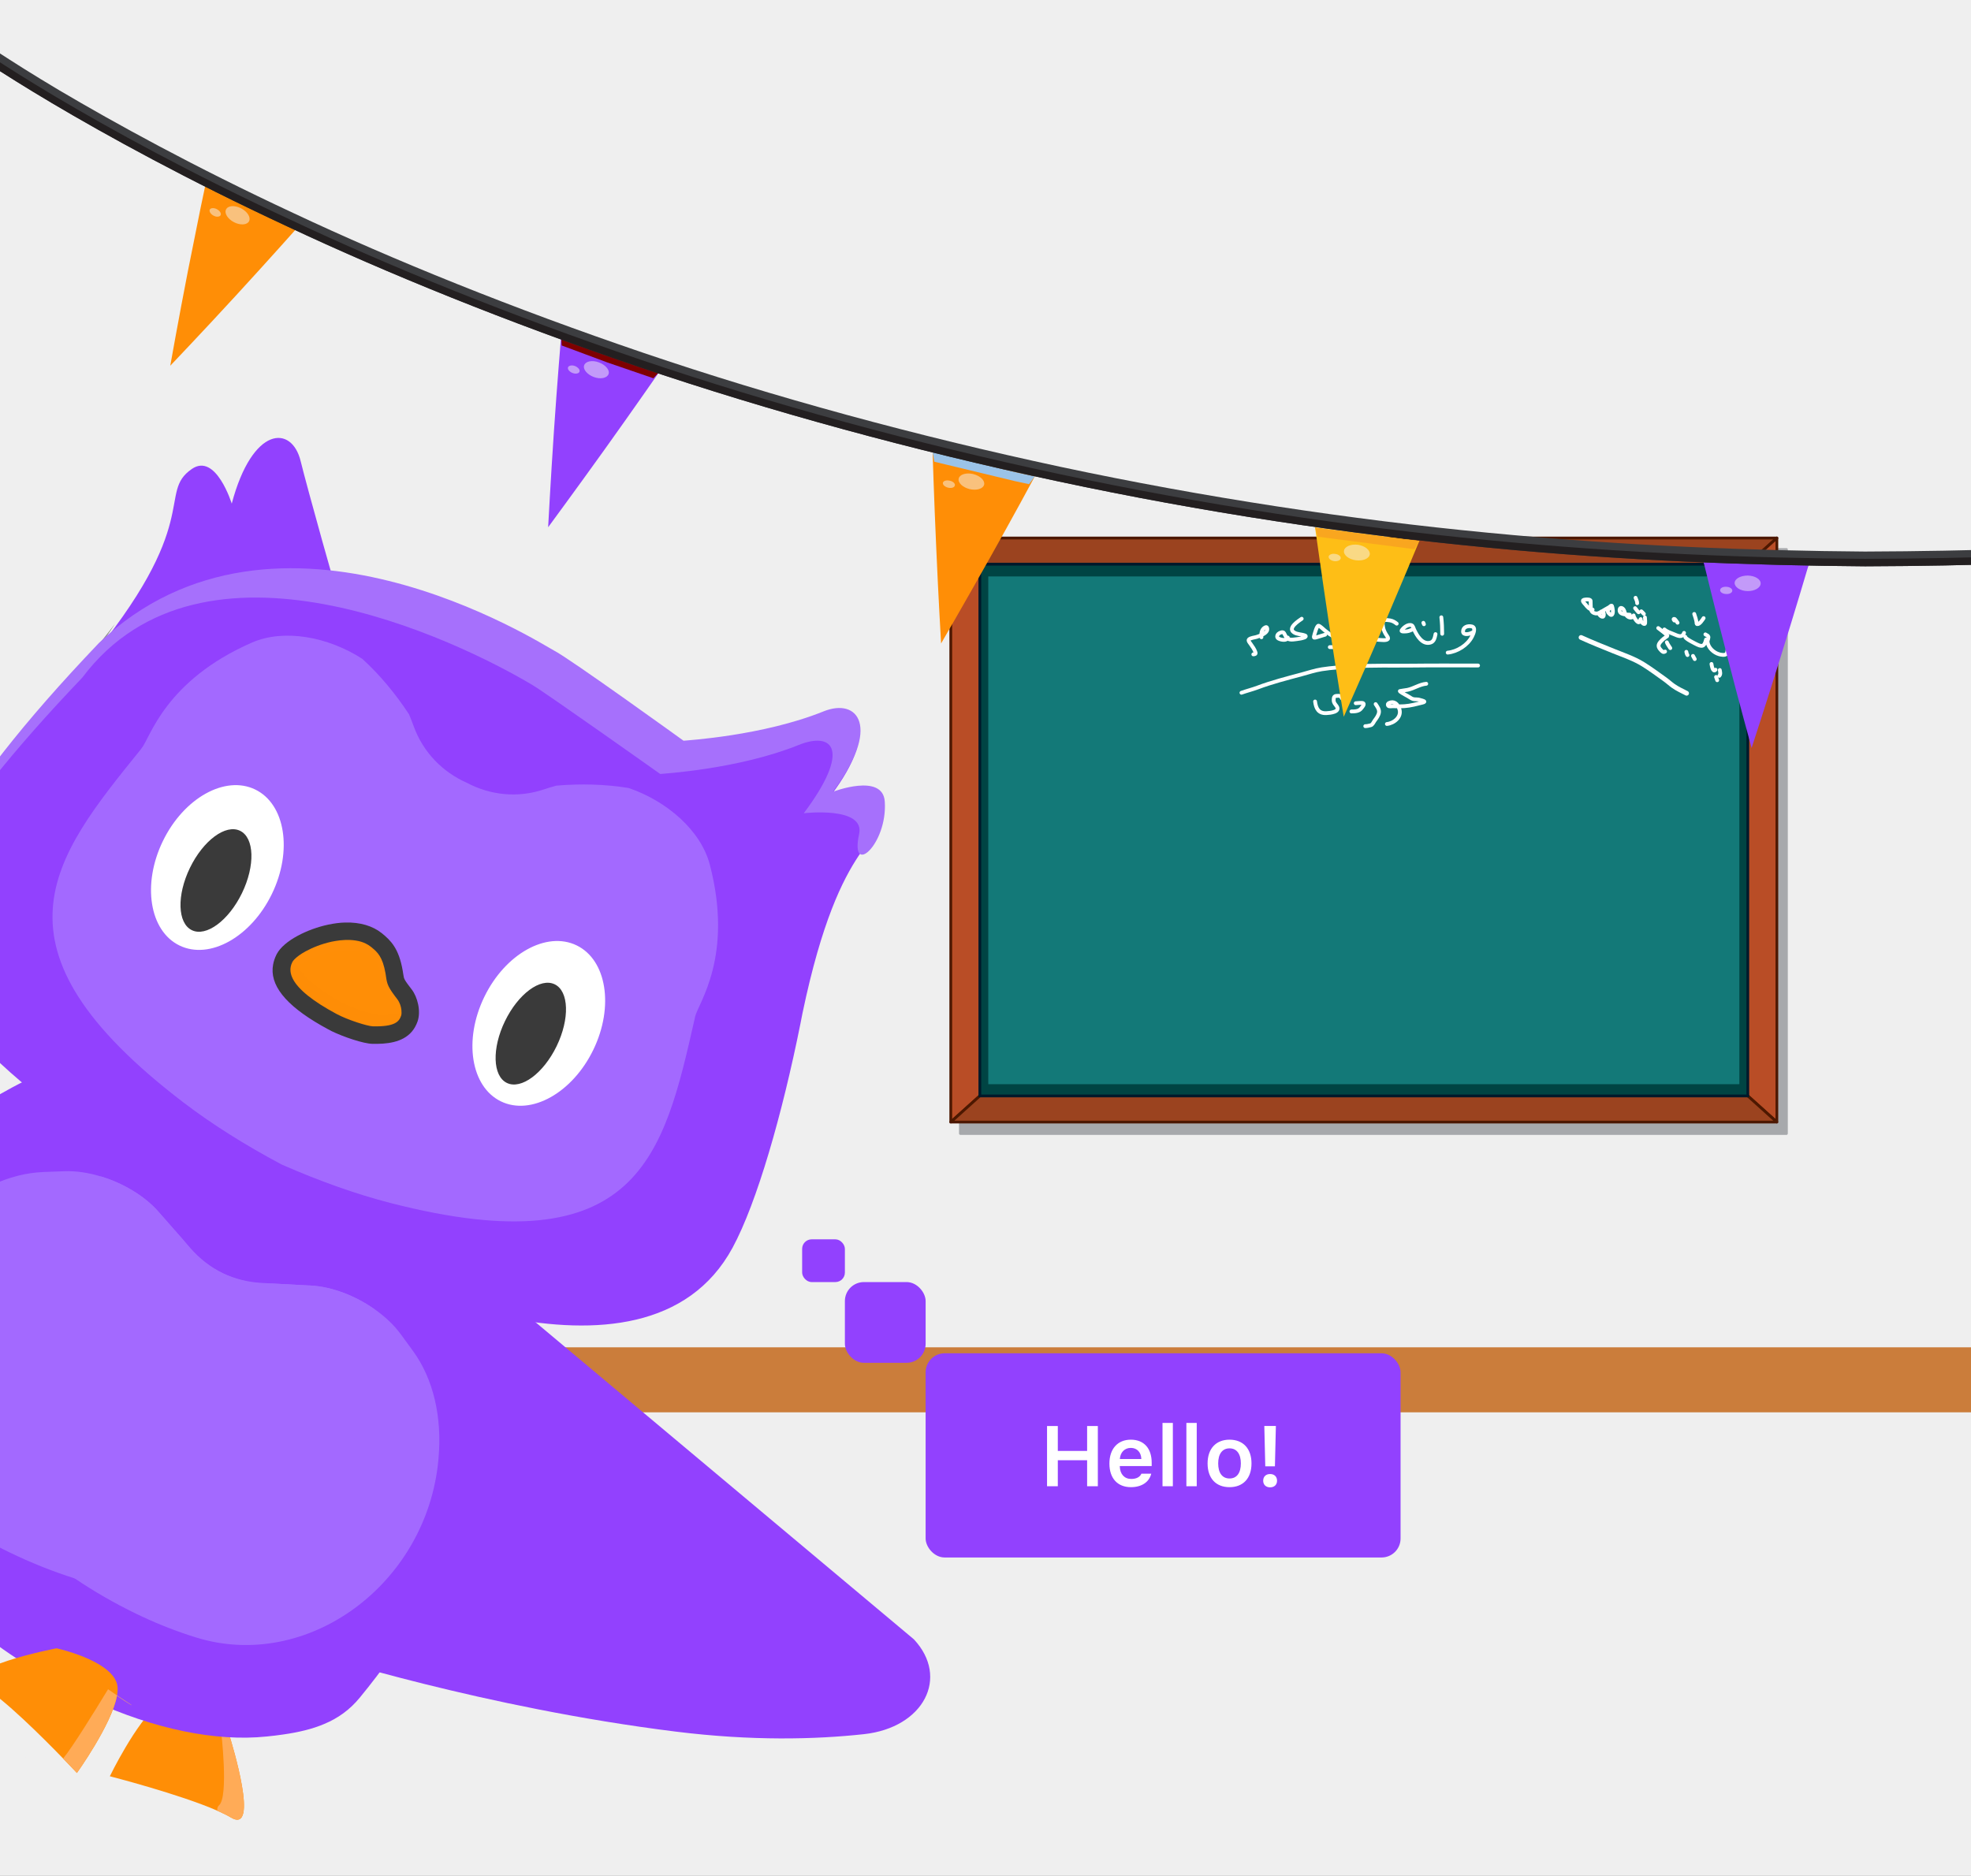 <svg width="415" height="395" viewBox="0 0 415 395" fill="none" xmlns="http://www.w3.org/2000/svg">
<rect x="0" y="0" width="415" height="395" fill="#333333" stroke="none"/>
<g clip-path="url(#clip0_454_3334)">
<rect y="-95" width="415" height="490" fill="#EFEFEF"/>
<path d="M258.394 406.5C145.503 396.148 69.227 419.332 11.836 433.883C10.292 434.274 8.669 433.899 7.442 432.882L-53.821 382.109C-57.318 379.212 -55.453 373.53 -50.919 373.268L40.394 368L178.394 374H323.894L399.394 368C421.727 369.167 460.594 376.4 437.394 396C408.651 420.283 336.922 413.703 260.449 406.688L258.394 406.5Z" fill="#EFEFEF"/>
<rect x="7.894" y="-95" width="395" height="266" fill="#EFEFEF"/>
<path d="M418.332 103.225H22.638V379H418.332V103.225Z" fill="#EFEFEF"/>
<path d="M422.586 283.74H18.385V297.43H422.586V283.74Z" fill="#CB7D3B"/>
<path d="M376.427 115.623C376.427 115.61 376.415 115.61 376.415 115.598C376.402 115.573 376.377 115.548 376.353 115.524C376.328 115.499 376.316 115.486 376.291 115.474C376.279 115.474 376.279 115.462 376.266 115.462C376.241 115.449 376.229 115.462 376.204 115.449C376.192 115.449 376.167 115.437 376.155 115.437H202.21C202.185 115.437 202.173 115.449 202.161 115.449C202.136 115.449 202.124 115.449 202.099 115.462C202.087 115.462 202.087 115.474 202.074 115.474C202.049 115.486 202.037 115.511 202.012 115.524C201.988 115.548 201.975 115.561 201.963 115.585C201.963 115.598 201.951 115.598 201.938 115.61C201.926 115.623 201.938 115.647 201.938 115.672C201.938 115.684 201.926 115.697 201.926 115.721V238.72C201.926 238.732 201.938 238.744 201.938 238.769C201.938 238.781 201.938 238.806 201.938 238.831C201.938 238.843 201.951 238.843 201.963 238.856C201.975 238.88 202 238.905 202.012 238.917C202.037 238.942 202.049 238.955 202.074 238.967C202.087 238.967 202.087 238.979 202.099 238.979C202.136 238.992 202.173 239.004 202.21 239.004H376.155C376.192 239.004 376.229 238.992 376.266 238.979C376.279 238.979 376.279 238.967 376.291 238.967C376.316 238.955 376.328 238.942 376.34 238.917C376.365 238.893 376.39 238.868 376.402 238.843C376.402 238.831 376.415 238.831 376.415 238.819C376.415 238.806 376.415 238.794 376.415 238.769C376.415 238.744 376.427 238.732 376.427 238.707V115.734C376.427 115.709 376.415 115.697 376.415 115.672C376.427 115.66 376.427 115.635 376.427 115.623Z" fill="#A7A9AC"/>
<path d="M287.161 174.809L368.006 118.813L374.127 113.31H200.182L206.303 118.813L287.161 174.809Z" fill="#9B431F"/>
<path d="M287.161 175.093C287.099 175.093 287.049 175.081 287 175.044L206.142 119.048L199.997 113.52C199.91 113.434 199.873 113.31 199.923 113.199C199.972 113.087 200.071 113.013 200.195 113.013H374.139C374.263 113.013 374.362 113.087 374.411 113.199C374.461 113.31 374.424 113.434 374.337 113.52L368.216 119.036L287.334 175.056C287.272 175.081 287.21 175.093 287.161 175.093ZM200.937 113.594L206.501 118.603L287.161 174.45L367.845 118.578L373.373 113.594H200.937V113.594Z" fill="#4D1800"/>
<path d="M287.161 174.81L206.303 118.814L200.182 113.311V236.309L206.303 230.793L287.161 174.81Z" fill="#B94D26"/>
<path d="M200.182 236.593C200.145 236.593 200.108 236.581 200.071 236.568C199.96 236.519 199.898 236.42 199.898 236.308V113.31C199.898 113.199 199.96 113.088 200.071 113.051C200.17 113.001 200.294 113.026 200.38 113.1L206.501 118.616L287.322 174.587C287.396 174.636 287.445 174.735 287.445 174.822C287.445 174.921 287.396 175.007 287.322 175.057L206.476 231.053L200.38 236.543C200.318 236.568 200.257 236.593 200.182 236.593ZM200.479 113.953V235.653L206.118 230.583L286.654 174.809L206.155 119.061L200.479 113.953Z" fill="#4D1800"/>
<path d="M368.006 118.813L287.161 174.809L368.006 230.793L374.127 236.308V113.31L368.006 118.813Z" fill="#B94D26"/>
<path d="M374.127 236.593C374.053 236.593 373.991 236.568 373.929 236.519L367.808 231.003L286.988 175.032C286.914 174.982 286.864 174.883 286.864 174.797C286.864 174.698 286.914 174.611 286.988 174.562L367.833 118.566L373.929 113.075C374.016 113.001 374.14 112.976 374.239 113.026C374.35 113.075 374.412 113.174 374.412 113.285V236.284C374.412 236.395 374.35 236.506 374.239 236.543C374.214 236.593 374.164 236.593 374.127 236.593ZM287.668 174.809L368.179 230.558L373.843 235.653V113.953L368.204 119.024L287.668 174.809Z" fill="#4D1800"/>
<path d="M287.161 174.81L206.303 230.793L200.182 236.309H374.127L368.006 230.793L287.161 174.81Z" fill="#9B431F"/>
<path d="M374.127 236.593H200.182C200.071 236.593 199.96 236.519 199.91 236.407C199.873 236.296 199.898 236.172 199.984 236.086L206.105 230.57L286.988 174.55C287.087 174.488 287.223 174.475 287.322 174.55L368.167 230.546L374.312 236.086C374.399 236.172 374.436 236.296 374.387 236.407C374.362 236.519 374.251 236.593 374.127 236.593ZM200.937 236.024H373.373L367.808 231.016L287.148 175.168L206.464 231.04L200.937 236.024Z" fill="#4D1800"/>
<path d="M368.006 118.813H206.303V230.793H368.006V118.813Z" fill="#004443"/>
<path d="M368.006 231.09H206.303C206.142 231.09 206.019 230.966 206.019 230.793V118.813C206.019 118.653 206.155 118.517 206.303 118.517H368.006C368.167 118.517 368.29 118.653 368.29 118.813V230.793C368.303 230.954 368.167 231.09 368.006 231.09ZM206.6 230.508H367.721V119.11H206.6V230.508V230.508Z" fill="#00192A"/>
<path d="M366.226 121.398H208.084V228.332H366.226V121.398Z" fill="#137978"/>
<path d="M94.425 263.091L192.406 345.224C199.982 353.298 194.469 363.836 181.922 365.208C171.638 366.328 158.298 366.662 142.287 364.672C101.88 359.651 66.738 348.379 66.738 348.379L94.425 263.091Z" fill="#9241FE"/>
<path d="M48.635 382.769C47.847 382.3 46.865 381.818 45.745 381.325C37.828 377.847 23.127 374.076 23.127 374.076C23.127 374.076 28.602 362.764 33.366 358.902C34.099 358.302 34.815 357.884 35.497 357.711C39.884 356.601 46.206 363.071 47.842 364.846C48.104 365.124 48.241 365.286 48.241 365.286C48.241 365.286 48.25 365.322 48.276 365.399C48.797 367.05 54.737 386.396 48.635 382.769Z" fill="#FF8E06"/>
<path d="M48.636 382.769C47.848 382.301 46.865 381.818 45.746 381.325C45.707 380.845 45.818 380.454 46.114 380.193C48.203 378.388 46.544 364.451 46.544 364.451L48.276 365.399C48.798 367.05 54.738 386.396 48.636 382.769Z" fill="#FFAB57"/>
<path d="M-38.682 263.402L-39.039 263.836C-40.613 265.749 -41.846 267.837 -42.748 270.093C-42.841 270.311 -42.934 270.53 -43.017 270.756C-43.062 270.875 -43.099 270.983 -43.136 271.091C-44.645 275.327 -45.051 280.055 -44.464 285.114C-44.452 285.141 -44.448 285.179 -44.445 285.217C-43.242 295.342 -38.052 306.753 -29.714 317.981C-29.308 318.541 -28.893 319.09 -28.468 319.648C-24.235 325.142 -19.256 330.573 -13.616 335.768C-12.08 337.188 -10.497 338.594 -8.871 339.967C-8.332 340.428 -7.784 340.878 -7.226 341.338C-6.585 341.865 -5.935 342.382 -5.296 342.89C-3.822 344.069 -2.324 345.197 -0.821 346.278C0.142 346.983 1.111 347.659 2.089 348.325C7.803 352.229 13.618 355.506 19.361 358.133C32.558 364.173 45.453 366.808 56.12 365.704C57.344 365.585 58.519 365.443 59.663 365.274C62.852 364.812 65.716 364.153 68.282 363.057C71.142 361.857 73.608 360.124 75.742 357.53C85.421 345.766 92.74 333.31 97.757 320.85C99.569 316.309 101.087 311.768 102.294 307.266C103.583 302.434 104.525 297.644 105.123 292.936C105.323 291.281 105.478 289.64 105.594 288.002L105.592 287.983C106.002 282.513 105.902 277.179 105.307 272.044C105 269.174 104.528 266.376 103.901 263.641C100.849 250.349 94.212 238.822 84.02 230.436L83.948 230.377C83.173 229.739 82.381 229.121 81.565 228.554C81.49 228.476 81.399 228.418 81.308 228.36C69.687 219.943 55.303 216.567 40.057 217.717C33.278 218.224 26.339 219.621 19.396 221.866C18.806 222.056 18.226 222.255 17.647 222.454C14.922 223.385 12.202 224.457 9.493 225.643C9.228 225.755 8.974 225.875 8.709 225.986C6.649 226.909 4.571 227.938 2.493 229.053C-12.076 236.879 -26.928 249.222 -38.682 263.402Z" fill="#9241FE"/>
<path d="M16.192 373.384C16.192 373.384 15.059 372.163 13.289 370.338C8.978 365.886 0.893 357.82 -3.632 355.129C-10.004 351.341 11.914 347.124 11.914 347.124C11.914 347.124 12.284 347.201 12.887 347.367C15.399 348.027 22.029 350.049 24.129 353.471C24.37 353.868 24.549 354.269 24.658 354.699C24.824 355.377 24.803 356.198 24.626 357.128C23.522 363.156 16.192 373.384 16.192 373.384Z" fill="#FF8E06"/>
<path d="M24.626 357.128C23.522 363.155 16.192 373.384 16.192 373.384C16.192 373.384 15.059 372.162 13.289 370.338C15.229 367.997 19.871 360.497 22.727 355.795L22.753 355.75C23.976 356.599 25.788 357.839 27.654 359.04L27.695 359.125C26.646 358.481 25.622 357.811 24.626 357.128Z" fill="#FFAB57"/>
<path d="M-8.201 285.656L-8.228 285.711C-10.82 291.335 -10.783 297.585 -8.622 303.919L-8.6 303.984C-5.178 313.931 3.551 324.085 15.729 332.398C19.684 335.086 23.99 337.58 28.608 339.82C29.068 340.043 29.517 340.261 29.982 340.473C33.729 342.223 37.49 343.668 41.214 344.825C64.662 352.142 89.85 333.684 92.303 307.471C92.312 307.368 92.311 307.259 92.326 307.171C93.124 298.42 91.232 290.391 86.983 284.545L84.416 281.029C82.972 279.045 81.024 277.208 78.797 275.668C74.781 272.855 69.868 270.972 65.507 270.736L57.521 270.31C57.51 270.305 57.505 270.316 57.483 270.305L55.202 270.186C52.246 270.037 49.442 269.325 46.898 268.132C46.241 267.814 45.6 267.462 44.97 267.089C42.526 265.606 40.396 263.586 38.626 261.16L38.598 261.133L33.319 255.125C30.424 251.842 25.914 249.154 21.218 247.742C9.914 256.779 -0.869 270.678 -8.201 285.656Z" fill="#A369FF"/>
<path d="M-9.815 320.088C-6.6 322.296 -3.121 324.348 0.557 326.213C1.012 326.447 1.46 326.665 1.92 326.888C6.527 329.122 11.163 330.965 15.723 332.406C29.79 336.822 43.174 337.379 53.099 333.919L53.164 333.896C59.48 331.687 64.406 327.831 67.217 322.313L67.244 322.258C74.466 307.227 78.705 290.153 78.791 275.676C74.775 272.863 69.862 270.98 65.501 270.745L57.515 270.319C57.504 270.313 57.499 270.324 57.477 270.314C54.486 270.431 51.582 270.01 48.893 269.003C48.21 268.739 47.537 268.454 46.881 268.135C44.357 266.871 42.073 265.114 40.126 262.885L38.62 261.168L38.592 261.141L33.314 255.134C30.418 251.85 25.908 249.163 21.212 247.751C18.624 246.955 15.987 246.568 13.523 246.658L9.173 246.819C1.952 247.102 -5.519 250.576 -11.903 256.632C-11.979 256.703 -12.065 256.77 -12.124 256.836C-31.168 275.002 -30.073 306.193 -9.815 320.088Z" fill="#A369FF"/>
<path d="M71.648 127.098C71.355 126.599 64.547 102.261 63.306 97.122C61.447 89.451 53.158 89.641 48.795 106.062C48.795 106.062 45.468 95.284 40.409 98.751C32.892 103.913 43.26 109.804 17.901 140.098L71.648 127.098Z" fill="#9241FE"/>
<path d="M18.884 138.045L19.66 137.856C21.398 135.531 22.899 133.387 24.192 131.396C22.619 133.474 20.861 135.687 18.884 138.045Z" fill="#7F7F7F"/>
<path d="M168.972 213.354C177.06 174.684 186.636 178.466 186.035 169.368C185.626 163.248 175.103 167.309 175.103 167.309C185.283 153.71 180.442 147.434 173.12 150.384C160.299 155.562 144.23 156.486 143.657 156.565C143.657 156.565 119.687 139.272 116.458 137.616C113.916 136.324 58.11 100.258 20.55 135.985L17.583 139.128C2.428 155.313 -8.155 169.282 -12.604 179.1C-12.85 179.546 -13.079 179.986 -13.3 180.443C-15.444 184.864 -16.776 190.094 -16.881 196.262C-16.637 215.021 15.782 238.851 37.28 249.278L64.68 262.567C75.423 267.777 135.69 297.007 154.248 262.76C159.372 253.299 164.709 234.658 168.537 215.568L168.972 213.354Z" fill="#9241FE"/>
<path d="M-13.019 179.894C-13.515 180.918 -13.97 181.977 -14.357 183.084C-9.462 173.542 0.535 160.597 14.413 145.786L17.351 142.674C42.686 108.962 96.129 134.718 112.127 144.277C115.208 146.114 139.006 162.996 139.006 162.996C139.574 162.929 155.463 162.007 168.129 156.903C175.362 153.984 179.299 157.828 169.242 171.264C169.242 171.264 182.179 169.743 180.886 175.661C178.883 184.851 186.899 177.893 186.293 168.807C185.884 162.688 175.36 166.748 175.36 166.748C185.553 153.155 180.718 146.867 173.396 149.817C160.563 154.989 144.506 155.919 143.92 155.992C143.92 155.992 119.956 138.687 116.721 137.044C114.179 135.751 58.373 99.685 20.825 135.418L17.858 138.561C2.704 154.746 -7.88 168.715 -12.329 178.533C-12.575 178.979 -12.797 179.437 -13.019 179.894Z" fill="#A670FC"/>
<g opacity="0.3">
<g opacity="0.3">
<g opacity="0.3">
<g opacity="0.3">
<path opacity="0.3" d="M68.124 199.669C67.956 200.138 67.794 200.625 67.626 201.124C62.093 218.36 69.873 235.448 82.676 243.651C92.178 249.732 114.297 255.506 130.917 236.788C136.906 230.053 140.946 222.06 140.839 216.667C140.66 207.282 130.431 199.539 125.842 196.242C125.365 195.906 124.839 195.548 124.284 195.189C114.529 188.985 93.432 181.535 83.665 184.251C83.665 184.251 73.718 184.024 68.124 199.669Z" fill="#4B4B4B"/>
</g>
</g>
</g>
</g>
<path d="M38.691 232.227C44.625 236.741 51.49 241.083 59.305 245.245C67.412 248.805 75.059 251.502 82.266 253.361C134.602 266.797 139.776 243.124 146.29 214.447C146.301 214.333 146.341 214.189 146.364 214.081C146.995 211.337 154.515 201.446 149.449 182.075C147.598 174.973 140.53 168.748 132.378 165.955C127.405 165.135 122.196 165.018 117.118 165.457C116.283 165.676 115.424 165.944 114.553 166.236C109.003 168.111 103.176 167.457 98.283 164.846C93.209 162.609 89.088 158.438 87.094 152.918C86.778 152.066 86.456 151.226 86.117 150.422C83.318 146.163 80.007 142.132 76.278 138.747C69.038 134.075 59.798 132.39 53.05 135.321C34.714 143.343 31.627 155.384 29.827 157.561C29.756 157.646 29.68 157.772 29.609 157.857C11.117 180.74 -4.252 199.454 38.691 232.227Z" fill="#A369FF"/>
<path d="M105.477 231.95C99.138 228.875 97.566 219.028 101.966 209.955C106.366 200.882 115.072 196.02 121.411 199.094C127.75 202.168 129.322 212.016 124.922 221.088C120.521 230.161 111.816 235.024 105.477 231.95Z" fill="white"/>
<path d="M106.726 228.063C103.723 226.607 103.544 220.777 106.325 215.042C109.107 209.307 113.796 205.838 116.799 207.295C119.802 208.751 119.981 214.581 117.2 220.316C114.418 226.051 109.729 229.52 106.726 228.063Z" fill="#3A3A3A"/>
<path d="M37.802 199.125C31.463 196.05 29.891 186.203 34.291 177.13C38.692 168.058 47.398 163.195 53.737 166.269C60.076 169.344 61.647 179.191 57.247 188.264C52.847 197.337 44.141 202.199 37.802 199.125Z" fill="white"/>
<path d="M59.905 201.799C58.601 204.335 58.134 208.795 69.987 215.183C72.5 216.535 76.899 217.955 78.456 217.996C82.648 218.095 85.213 217.316 86.185 214.544C86.706 213.041 86.157 210.707 85.256 209.527C82.988 206.567 83.349 206.742 82.995 204.681C82.275 200.583 80.918 199.3 79.256 197.973C73.561 193.396 61.701 198.311 59.905 201.799Z" fill="#FF8E06"/>
<g opacity="0.3">
<g opacity="0.3">
<g opacity="0.3">
<g opacity="0.3">
<path opacity="0.3" d="M69.995 215.171C72.496 216.548 76.936 217.883 78.534 217.84C82.831 217.722 85.507 216.714 86.642 213.576C86.816 213.094 86.905 212.543 86.928 211.974C85.476 213.188 83.351 213.645 80.526 213.733C78.94 213.782 74.494 212.429 71.987 211.064C63.116 206.227 61.313 202.213 61.589 199.283C61.045 199.822 60.632 200.336 60.381 200.824C58.895 203.733 58.171 208.723 69.995 215.171Z" fill="#3A3A3A"/>
</g>
</g>
</g>
</g>
<g opacity="0.35">
<g opacity="0.35">
<g opacity="0.35">
<g opacity="0.35">
<path opacity="0.35" d="M59.667 206.308L59.737 206.164C61.533 202.676 74.079 197.023 79.064 202.327C80.161 203.499 80.113 205.469 80.351 207.31C80.61 209.384 84.409 211.643 84.486 214.121C84.504 214.605 85.626 214.777 85.818 215.332C85.953 215.085 86.069 214.814 86.179 214.525C86.7 213.022 86.151 210.688 85.245 209.52C82.976 206.56 83.338 206.735 82.983 204.674C82.263 200.576 80.907 199.293 79.25 197.954C73.58 193.389 61.708 198.298 59.924 201.791C59.333 202.918 58.914 204.426 59.667 206.308Z" fill="white"/>
</g>
</g>
</g>
</g>
<path d="M69.08 194.732C70.34 194.466 71.565 194.301 72.72 194.281C75.808 194.202 78.452 194.978 80.392 196.529C82.303 198.081 83.969 199.737 84.779 204.355C84.849 204.701 84.889 204.988 84.921 205.227C85.059 206.171 85.078 206.285 86.702 208.397C87.9 209.975 88.684 212.928 87.909 215.141C87.608 215.977 87.209 216.676 86.725 217.245C84.718 219.604 81.321 219.89 78.405 219.829C76.519 219.792 72.365 218.388 69.799 217.144C69.559 217.027 69.336 216.904 69.113 216.781C68.594 216.5 68.1 216.23 67.636 215.96C60.034 211.604 56.702 207.37 57.507 203.104L57.513 203.092C57.631 202.45 57.85 201.782 58.16 201.144L58.253 200.951C59.763 198.054 64.834 195.634 69.08 194.732ZM84.452 213.925C84.463 213.901 84.469 213.889 84.469 213.859C84.527 213.679 84.566 213.445 84.539 213.194C84.555 212.517 84.365 211.682 84.046 211.081C84.046 211.051 84.034 211.045 84.022 211.039C83.96 210.89 83.869 210.742 83.789 210.629C83.741 210.576 83.722 210.522 83.686 210.474C83.674 210.469 83.68 210.457 83.668 210.451C81.752 207.959 81.529 207.375 81.288 205.756C81.261 205.535 81.222 205.278 81.171 204.985C80.56 201.52 79.501 200.545 78.267 199.53C78.243 199.519 78.219 199.507 78.213 199.489C78.159 199.448 78.128 199.418 78.074 199.377C77.742 199.112 77.386 198.894 77 198.708C76.374 198.404 75.689 198.191 74.993 198.091C74.969 198.08 74.927 198.074 74.897 198.074C73.392 197.835 71.843 197.962 70.642 198.168C70.349 198.219 70.086 198.27 69.841 198.315C67.734 198.766 65.803 199.555 64.329 200.357C63.276 200.933 62.457 201.547 61.972 202.056C61.771 202.256 61.63 202.455 61.548 202.624C61.238 203.232 61.102 203.88 61.164 204.52C61.351 206.649 63.469 209 67.487 211.574L67.499 211.58C68.501 212.214 69.61 212.871 70.864 213.539C73.274 214.827 77.384 216.106 78.498 216.141C83.235 216.251 84.029 215.104 84.452 213.925Z" fill="#3A3A3A"/>
<path d="M40.396 195.892C37.37 194.425 37.19 188.55 39.992 182.77C42.795 176.991 47.521 173.496 50.547 174.963C53.573 176.431 53.754 182.306 50.951 188.085C48.148 193.864 43.422 197.36 40.396 195.892Z" fill="#3A3A3A"/>
<rect x="194.894" y="285" width="100" height="43" rx="4" fill="#9241FE"/>
<rect x="177.894" y="270" width="17" height="17" rx="4" fill="#9241FE"/>
<rect x="168.894" y="261" width="9" height="9" rx="2" fill="#9241FE"/>
<path d="M231.154 313V300.317H228.896V305.564H222.726V300.317H220.458V313H222.726V307.524H228.896V313H231.154ZM238.098 304.923C239.407 304.923 240.269 305.837 240.312 307.261H235.786C235.883 305.854 236.797 304.923 238.098 304.923ZM240.33 310.354C240.014 311.066 239.267 311.462 238.186 311.462C236.753 311.462 235.83 310.46 235.777 308.86V308.746H242.492V308.043C242.492 305.011 240.849 303.191 238.106 303.191C235.32 303.191 233.589 305.134 233.589 308.228C233.589 311.321 235.294 313.193 238.124 313.193C240.392 313.193 241.982 312.104 242.396 310.354H240.33ZM244.769 313H246.948V299.667H244.769V313ZM249.796 313H251.976V299.667H249.796V313ZM258.884 313.193C261.758 313.193 263.507 311.312 263.507 308.192C263.507 305.081 261.749 303.191 258.884 303.191C256.027 303.191 254.261 305.09 254.261 308.192C254.261 311.312 256.001 313.193 258.884 313.193ZM258.884 311.365C257.363 311.365 256.493 310.205 256.493 308.192C256.493 306.188 257.363 305.02 258.884 305.02C260.396 305.02 261.266 306.188 261.266 308.192C261.266 310.205 260.404 311.365 258.884 311.365ZM266.205 300.309L266.407 308.808H268.438L268.64 300.309H266.205ZM267.427 313.229C268.314 313.229 268.886 312.675 268.886 311.831C268.886 310.979 268.314 310.425 267.427 310.425C266.539 310.425 265.968 310.979 265.968 311.831C265.968 312.675 266.539 313.229 267.427 313.229Z" fill="white"/>
<path d="M332.894 134.249C335.165 135.285 337.476 136.205 339.79 137.138C341.833 137.962 344.029 138.699 345.918 139.866C347.486 140.834 349.009 141.974 350.513 143.043C351.134 143.485 351.695 144.01 352.314 144.45C353.181 145.066 354.176 145.513 355.118 145.999" stroke="white" stroke-linecap="round"/>
<path d="M363.844 135.935C363.76 136.412 363.791 137.166 363.568 137.608C363.314 138.11 362.352 137.893 361.951 137.778C360.809 137.452 359.697 136.419 359.527 135.203C359.473 134.824 359.879 134.291 359.644 133.974C359.503 133.784 359.249 133.745 359.077 133.596" stroke="white" stroke-width="0.8" stroke-linecap="round"/>
<path d="M360.357 139.827C360.4 140.075 360.633 141.711 361.211 141.043" stroke="white" stroke-width="0.8" stroke-linecap="round"/>
<path d="M362.11 141.106C362.183 141.561 362.326 141.957 362.006 142.327" stroke="white" stroke-width="0.8" stroke-linecap="round"/>
<path d="M361.321 142.568C361.398 142.799 361.479 143.026 361.562 143.254" stroke="white" stroke-width="0.8" stroke-linecap="round"/>
<path d="M359.219 134.672C358.92 135.814 358.64 136.379 357.392 135.765C357.082 135.613 354.732 134.494 354.834 134.094" stroke="white" stroke-width="0.8" stroke-linecap="round"/>
<path d="M356.723 129.295C356.93 129.874 357.1 130.42 357.202 131.021C357.23 131.185 357.16 131.416 357.364 131.445C357.851 131.515 358.477 130.512 358.703 130.174" stroke="white" stroke-width="0.8" stroke-linecap="round"/>
<path d="M355.063 137.271C355.12 137.518 355.159 137.749 355.305 137.956" stroke="white" stroke-width="0.8" stroke-linecap="round"/>
<path d="M356.466 138.128L356.834 138.804" stroke="white" stroke-width="0.8" stroke-linecap="round"/>
<path d="M354.584 133.282C354.18 134.389 353.308 133.913 352.402 133.539C351.726 133.259 351.005 133.044 350.444 132.559" stroke="white" stroke-width="0.8" stroke-linecap="round"/>
<path d="M353.216 131.145C353.127 131.033 352.7 130.326 352.519 130.33C352.238 130.335 352.475 130.623 352.544 130.683" stroke="white" stroke-width="0.8" stroke-linecap="round"/>
<path d="M349.145 132.269C349.355 132.428 351.209 133.832 351.122 133.894C350.553 134.294 350.07 134.642 349.61 135.174C349.057 135.813 349.099 136.279 349.707 136.912C350.016 137.234 350.196 137.444 350.588 137.211" stroke="white" stroke-width="0.8" stroke-linecap="round"/>
<path d="M350.958 135.268C351.134 135.724 351.439 136.078 351.686 136.493" stroke="white" stroke-width="0.8" stroke-linecap="round"/>
<path d="M346.346 130.022C346.355 130.166 346.497 131.317 346.311 131.399C345.986 131.542 345.496 130.812 345.441 130.576C345.426 130.514 345.479 130.334 345.441 130.385C345.318 130.555 345.34 130.823 345.209 130.975C344.838 131.404 344.001 129.984 343.98 129.699C343.965 129.489 343.948 129.673 343.858 129.806C343.699 130.039 343.456 130.086 343.186 130.054C342.811 130.01 342.541 129.706 342.316 129.428C342.079 129.133 342.075 128.756 341.891 128.434C341.659 128.028 341.084 127.758 341.014 128.418C340.901 129.486 342.437 129.411 343.161 129.455" stroke="white" stroke-width="0.8" stroke-linecap="round"/>
<path d="M344.278 128.075C344.525 128.364 344.723 128.695 345.011 128.945" stroke="white" stroke-width="0.8" stroke-linecap="round"/>
<path d="M345.583 128.736C345.78 128.911 345.949 129.091 346.126 129.284" stroke="white" stroke-width="0.8" stroke-linecap="round"/>
<path d="M344.372 125.889C344.496 126.244 344.733 126.653 344.706 127.038" stroke="white" stroke-width="0.8" stroke-linecap="round"/>
<path d="M338.993 128.037C338.63 128.346 338.306 128.742 338.748 129.154C338.901 129.298 339.224 129.69 339.438 129.421C339.743 129.037 339.555 128.055 339.416 127.639C339.322 127.356 338.922 127.8 338.824 127.861C338.271 128.205 337.655 128.479 337.139 128.879C337.008 128.981 336.796 129.151 336.721 129.312C336.645 129.475 337.542 130.326 337.672 129.614C337.712 129.393 337.681 128.935 337.495 128.774C337.296 128.602 337.139 128.825 336.943 128.94C336.494 129.204 336.142 129.298 335.642 129.108C335.05 128.884 334.951 128.408 334.951 127.824C334.951 127.459 334.905 127.098 334.916 126.734C334.921 126.597 334.938 126.483 334.829 126.388C334.57 126.165 333.756 126.232 333.452 126.327C332.957 126.481 333.659 127.111 333.807 127.298C334.215 127.814 334.655 128.367 335.329 128.385" stroke="white" stroke-width="0.8" stroke-linecap="round"/>
<path d="M309.94 133.232C309.528 133.51 308.05 133.873 308.05 132.995C308.05 132.023 309.029 131.742 309.866 131.918C310.851 132.124 310.199 133.53 309.93 134.059C309.008 135.878 306.818 137.25 304.817 137.441" stroke="white" stroke-width="0.8" stroke-linecap="round"/>
<path d="M303.475 130C303.611 131.165 303.658 132.307 303.658 133.477" stroke="white" stroke-width="0.8" stroke-linecap="round"/>
<path d="M302.255 133.537C302.111 134.227 301.978 135.095 301.191 135.326C300.342 135.576 299.616 135.212 299.036 134.608C298.478 134.027 298.099 133.324 297.755 132.602C297.638 132.357 297.52 131.814 297.24 131.687C296.501 131.353 295.462 132.195 295.112 132.778C294.952 133.046 295.726 132.99 295.817 132.988C296.365 132.981 296.775 132.862 297.254 132.622" stroke="white" stroke-width="0.8" stroke-linecap="round"/>
<path d="M299.693 131.159L299.815 131.464" stroke="white" stroke-width="0.8" stroke-linecap="round"/>
<path d="M294.082 131.342C293.653 130.998 293.223 130.749 292.673 130.651C292.324 130.588 291.758 130.524 291.409 130.623C290.978 130.747 291.161 131.793 291.209 132.074C291.329 132.773 291.639 133.346 292.029 133.924C292.143 134.093 292.386 134.394 292.202 134.595C291.877 134.948 290.799 134.765 290.396 134.757C289.21 134.735 287.965 134.44 286.882 133.954C286.034 133.575 285.647 133.078 285.299 132.257" stroke="white" stroke-width="0.8" stroke-linecap="round"/>
<path d="M282.433 131.646C282.524 132.349 282.677 133.142 282.223 133.761C281.931 134.159 281.417 134.226 280.969 134.079C280.209 133.831 279.507 133.206 278.888 132.724C278.535 132.449 278.08 131.932 277.648 131.775C277.265 131.636 276.786 133.553 276.71 133.819C276.685 133.904 276.541 134.268 276.727 134.29C276.916 134.311 277.14 134.23 277.316 134.181C277.887 134.021 278.451 133.835 279.017 133.659" stroke="white" stroke-width="0.8" stroke-linecap="round"/>
<path d="M279.993 136.282C280.953 136.282 281.913 136.282 282.873 136.282C283.136 136.282 283.41 136.246 283.652 136.343" stroke="white" stroke-width="0.8" stroke-linecap="round"/>
<path d="M274.077 130.305C273.544 130.692 271.036 132.237 272.423 133.158C273.132 133.628 274.03 133.539 274.795 133.842C275.085 133.957 274.865 134.18 274.673 134.249C274.144 134.438 273.597 134.542 273.04 134.601C272.558 134.652 271.964 134.779 271.485 134.652C270.828 134.478 270.648 133.856 270.356 133.334C270.133 132.935 269.418 133.261 269.18 133.48C268.87 133.765 268.775 134.25 269.187 134.479C269.699 134.764 270.964 135.011 271.149 134.269" stroke="white" stroke-width="0.8" stroke-linecap="round"/>
<path d="M265.598 134.208C265.525 133.41 265.588 132.605 266.337 132.152C266.433 132.094 266.622 132.013 266.723 132.114C266.861 132.252 266.852 132.645 266.778 132.806C266.463 133.489 265.272 133.9 264.623 134.12C264.179 134.271 263.309 134.322 262.962 134.669C262.723 134.908 263.175 135.402 263.291 135.567C263.683 136.128 264.141 136.741 264.351 137.4C264.468 137.767 264.171 137.784 263.891 137.807" stroke="white" stroke-width="0.8" stroke-linecap="round"/>
<path d="M311.212 140.155C306.617 140.155 302.022 140.118 297.428 140.175C293.187 140.228 288.908 140.087 284.676 140.358C282.562 140.493 280.405 140.615 278.311 140.945C276.865 141.172 275.484 141.639 274.075 142.017C270.94 142.859 267.82 143.655 264.78 144.795C263.663 145.214 262.515 145.492 261.39 145.893" stroke="white" stroke-width="0.8" stroke-linecap="round"/>
<path d="M300.302 144C298.928 144.114 297.71 144.99 296.365 145.275C296.11 145.329 294.643 145.518 294.7 145.564C295.359 146.091 296.224 146.443 296.932 146.915C297.401 147.228 297.634 147.279 298.207 147.279C298.558 147.279 298.816 147.334 299.138 147.441C299.436 147.54 300.462 147.732 299.522 147.967C298.286 148.276 296.992 148.632 295.717 148.716C294.886 148.771 294.045 148.736 293.212 148.736C292.981 148.736 292.443 148.843 292.286 148.625C292.125 148.401 292.199 148.171 292.443 148.053C293.529 147.53 294.29 148.244 294.644 149.333C295.185 150.993 293.486 152.323 292.013 152.471" stroke="white" stroke-width="0.8" stroke-linecap="round"/>
<path d="M289.645 148.281C289.971 148.78 290.423 149.356 290.353 149.991C290.282 150.638 289.795 151.278 289.417 151.787C289.185 152.1 289.008 152.639 288.592 152.739C288.209 152.831 287.855 152.926 287.459 152.926" stroke="white" stroke-width="0.8" stroke-linecap="round"/>
<path d="M285.455 148.098C285.688 148.098 286.898 147.922 287.074 148.119C287.322 148.394 286.766 148.959 286.639 149.141C286.184 149.793 285.311 149.829 284.544 149.829" stroke="white" stroke-width="0.8" stroke-linecap="round"/>
<path d="M283.178 148.007C282.909 147.562 282.624 147.131 282.318 146.712C282.13 146.454 281.726 146.55 281.448 146.55C280.871 146.55 280.81 146.945 280.81 147.451C280.81 148.043 281.136 148.282 281.448 148.736C282.277 149.945 280.03 150.152 279.277 150.188C277.609 150.268 277.076 149.192 276.894 147.734" stroke="white" stroke-width="0.8" stroke-linecap="round"/>
<path d="M43.581 37.386C43.581 37.386 43.054 39.856 42.281 43.553C41.536 47.261 40.546 52.195 39.556 57.129C37.62 67.046 35.849 77.025 35.849 77.025C35.849 77.025 42.84 69.684 49.688 62.225C56.524 54.794 63.207 47.273 63.207 47.273C63.207 47.273 58.285 44.842 53.363 42.412C48.472 39.899 43.581 37.386 43.581 37.386Z" fill="#FF8E06"/>
<path d="M61.665 48.605L63.196 47.3C63.196 47.3 58.274 44.87 53.352 42.439C48.462 39.926 43.609 37.396 43.609 37.396L43.471 39.417C43.471 39.417 47.988 41.757 52.532 44.107C57.08 46.365 61.665 48.605 61.665 48.605Z" fill="#FF8E06"/>
<path opacity="0.5" d="M52.441 46.586C52.047 47.379 50.619 47.498 49.281 46.802C47.942 46.107 47.173 44.904 47.605 44.094C48.011 43.274 49.427 43.182 50.766 43.878C52.104 44.574 52.846 45.766 52.441 46.586Z" fill="#F4F4F4"/>
<path opacity="0.5" d="M46.449 45.321C46.248 45.685 45.595 45.752 44.967 45.419C44.339 45.087 43.99 44.515 44.163 44.141C44.364 43.777 45.017 43.711 45.645 44.043C46.301 44.385 46.65 44.957 46.449 45.321Z" fill="#F4F4F4"/>
<path d="M118.151 70.731C118.151 70.731 117.308 80.748 116.63 90.827C115.953 100.906 115.412 111.038 115.412 111.038C115.412 111.038 121.433 102.858 127.307 94.653C133.18 86.448 138.927 78.164 138.927 78.164C138.927 78.164 133.7 76.372 128.483 74.552C123.326 72.661 118.151 70.731 118.151 70.731Z" fill="#9241FE"/>
<path d="M137.574 79.662L138.954 78.174C138.954 78.174 133.727 76.382 128.511 74.563C123.336 72.633 118.151 70.731 118.151 70.731L118.264 72.754C118.264 72.754 123.055 74.537 127.872 76.331C132.714 77.978 137.574 79.662 137.574 79.662Z" fill="#7E0000"/>
<path opacity="0.5" d="M128.136 78.787C127.813 79.639 126.416 79.926 125.015 79.395C123.614 78.865 122.683 77.758 123.005 76.906C123.328 76.055 124.715 75.794 126.116 76.325C127.517 76.856 128.431 77.925 128.136 78.787Z" fill="#F4F4F4"/>
<path opacity="0.5" d="M122.01 78.289C121.864 78.673 121.217 78.805 120.558 78.555C119.871 78.295 119.474 77.768 119.592 77.373C119.749 76.96 120.423 76.839 121.082 77.089C121.731 77.366 122.166 77.876 122.01 78.289Z" fill="#F4F4F4"/>
<path d="M196.361 95.215C196.361 95.215 196.67 105.259 197.127 115.329C197.556 125.388 198.15 135.509 198.15 135.509C198.15 135.509 203.228 126.751 208.158 117.969C210.631 113.597 213.06 109.177 214.887 105.848C216.687 102.508 217.901 100.298 217.901 100.298C217.901 100.298 216.537 100.001 214.527 99.585C212.511 99.104 209.804 98.455 207.124 97.817C201.737 96.529 196.361 95.215 196.361 95.215Z" fill="#FF8E06"/>
<path d="M216.671 101.968L217.891 100.325C217.891 100.325 216.527 100.028 214.517 99.612C212.5 99.131 209.793 98.482 207.114 97.844C201.755 96.567 196.351 95.242 196.351 95.242L196.726 97.238C196.726 97.238 201.707 98.434 206.716 99.641C209.193 100.234 211.697 100.837 213.566 101.294C215.428 101.685 216.671 101.968 216.671 101.968Z" fill="#9BC3E8"/>
<path opacity="0.5" d="M207.212 102.06C207.01 102.926 205.654 103.354 204.152 103.005C202.689 102.639 201.651 101.649 201.853 100.783C202.056 99.917 203.412 99.489 204.886 99.827C206.404 100.214 207.415 101.194 207.212 102.06Z" fill="#F4F4F4"/>
<path opacity="0.5" d="M201.04 102.265C200.949 102.671 200.309 102.868 199.619 102.701C198.928 102.533 198.445 102.067 198.536 101.662C198.627 101.257 199.267 101.059 199.985 101.237C200.686 101.377 201.169 101.843 201.04 102.265Z" fill="#F4F4F4"/>
<path d="M276.891 111.089C276.891 111.089 278.273 121.038 279.775 131.001C281.277 140.963 282.927 150.951 282.927 150.951C282.927 150.951 287.058 141.709 291.03 132.469C293.002 127.844 294.947 123.209 296.427 119.717C297.88 116.215 298.858 113.884 298.858 113.884C298.858 113.884 297.486 113.772 295.424 113.494C293.362 113.215 290.606 112.862 287.888 112.492C282.375 111.785 276.891 111.089 276.891 111.089Z" fill="#FEBE16"/>
<path d="M297.81 115.654L298.848 113.911C298.848 113.911 297.476 113.8 295.414 113.521C293.352 113.242 290.596 112.889 287.878 112.519C282.393 111.823 276.891 111.089 276.891 111.089L277.472 113.037L297.81 115.654Z" fill="#F9A61F"/>
<path opacity="0.5" d="M288.413 116.744C288.293 117.641 286.988 118.183 285.489 117.992C283.991 117.802 282.856 116.9 282.976 116.003C283.096 115.106 284.411 114.536 285.91 114.727C287.398 114.946 288.505 115.836 288.413 116.744Z" fill="#F4F4F4"/>
<path opacity="0.5" d="M282.29 117.564C282.254 117.991 281.62 118.253 280.926 118.179C280.215 118.066 279.711 117.655 279.747 117.229C279.81 116.813 280.416 116.54 281.127 116.653C281.822 116.727 282.353 117.149 282.29 117.564Z" fill="#F4F4F4"/>
<path d="M358.699 118.369C358.699 118.369 361.082 128.163 363.613 137.982C366.133 147.828 368.809 157.512 368.809 157.512C368.809 157.512 371.961 147.868 374.965 138.199C377.996 128.54 380.842 118.874 380.842 118.874C380.842 118.874 375.304 118.818 369.775 118.734C367.004 118.752 364.251 118.557 362.171 118.491C360.053 118.443 358.699 118.369 358.699 118.369Z" fill="#9241FE"/>
<path d="M379.993 120.784L380.848 118.94C380.848 118.94 375.309 118.884 369.781 118.799C367.01 118.818 364.257 118.622 362.177 118.557C360.107 118.464 358.715 118.408 358.715 118.408L359.475 120.298C359.475 120.298 360.775 120.35 362.686 120.446C364.608 120.515 367.186 120.675 369.733 120.666C374.836 120.715 379.993 120.784 379.993 120.784Z" fill="#9241FE"/>
<path opacity="0.5" d="M370.713 122.89C370.685 123.791 369.438 124.512 367.943 124.48C366.409 124.464 365.216 123.635 365.232 122.761C365.26 121.861 366.513 121.205 368.019 121.21C369.542 121.253 370.74 121.989 370.713 122.89Z" fill="#F4F4F4"/>
<path opacity="0.5" d="M364.739 124.398C364.731 124.834 364.142 125.145 363.437 125.098C362.722 125.079 362.142 124.702 362.178 124.276C362.186 123.839 362.775 123.528 363.48 123.575C364.195 123.595 364.747 123.961 364.739 124.398Z" fill="#F4F4F4"/>
<path d="M470.435 115.972C470.435 115.972 462.667 116.547 449.101 117.502C435.528 118.39 416.077 119.188 392.725 119.262C369.399 119.094 342.136 118.126 313.039 115.3C283.96 112.512 253.141 107.871 222.651 101.344C192.179 94.856 162.078 86.623 134.435 77.248C106.802 67.845 81.578 57.596 60.496 47.691C39.383 37.868 22.456 28.532 10.963 21.727C5.216 18.324 0.843 15.536 -2.099 13.635C-3.509 12.693 -4.585 11.971 -5.299 11.48C-5.911 11.06 -6.217 10.85 -6.217 10.85L-4.358 8.318C-4.358 8.318 -4.052 8.529 -3.496 8.928C-2.782 9.418 -1.724 10.102 -0.343 11.034C2.544 12.913 6.861 15.68 12.579 19.072C24.026 25.829 40.842 35.122 61.814 44.891C82.755 54.743 107.905 64.933 135.426 74.293C162.918 83.642 192.917 91.805 223.256 98.306C253.605 104.78 284.33 109.416 313.286 112.189C342.232 114.989 369.39 115.98 392.649 116.154C415.907 116.076 435.291 115.285 448.798 114.402C462.384 113.393 470.114 112.834 470.114 112.834L470.435 115.972Z" fill="#3C3D40"/>
<path d="M470.435 115.972C470.435 115.972 462.668 116.547 449.101 117.501C435.528 118.39 416.078 119.188 392.725 119.261C369.4 119.093 342.137 118.125 313.04 115.299C283.96 112.511 253.141 107.87 222.651 101.344C192.179 94.855 162.079 86.622 134.435 77.247C106.802 67.844 81.578 57.595 60.497 47.69C39.384 37.868 22.456 28.532 10.963 21.726C5.217 18.323 0.843 15.535 -2.099 13.635C-3.509 12.692 -4.585 11.97 -5.298 11.48C-5.91 11.06 -6.216 10.85 -6.216 10.85L-5.292 9.597C-5.292 9.597 -4.986 9.808 -4.402 10.217C-3.689 10.708 -2.602 11.402 -1.221 12.334C1.666 14.213 6.039 17.001 11.757 20.393C23.222 27.188 40.122 36.514 61.161 46.277C82.148 56.177 107.354 66.388 134.903 75.759C162.49 85.113 192.534 93.325 222.912 99.809C253.317 106.303 284.136 110.944 313.121 113.728C342.151 116.56 369.348 117.534 392.645 117.691C415.931 117.624 435.353 116.816 448.916 115.954C462.483 115 470.212 114.442 470.212 114.442L470.435 115.972Z" fill="#231F20"/>
</g>
<defs>
<clipPath id="clip0_454_3334">
<rect width="415" height="395" fill="white"/>
</clipPath>
</defs>
</svg>
